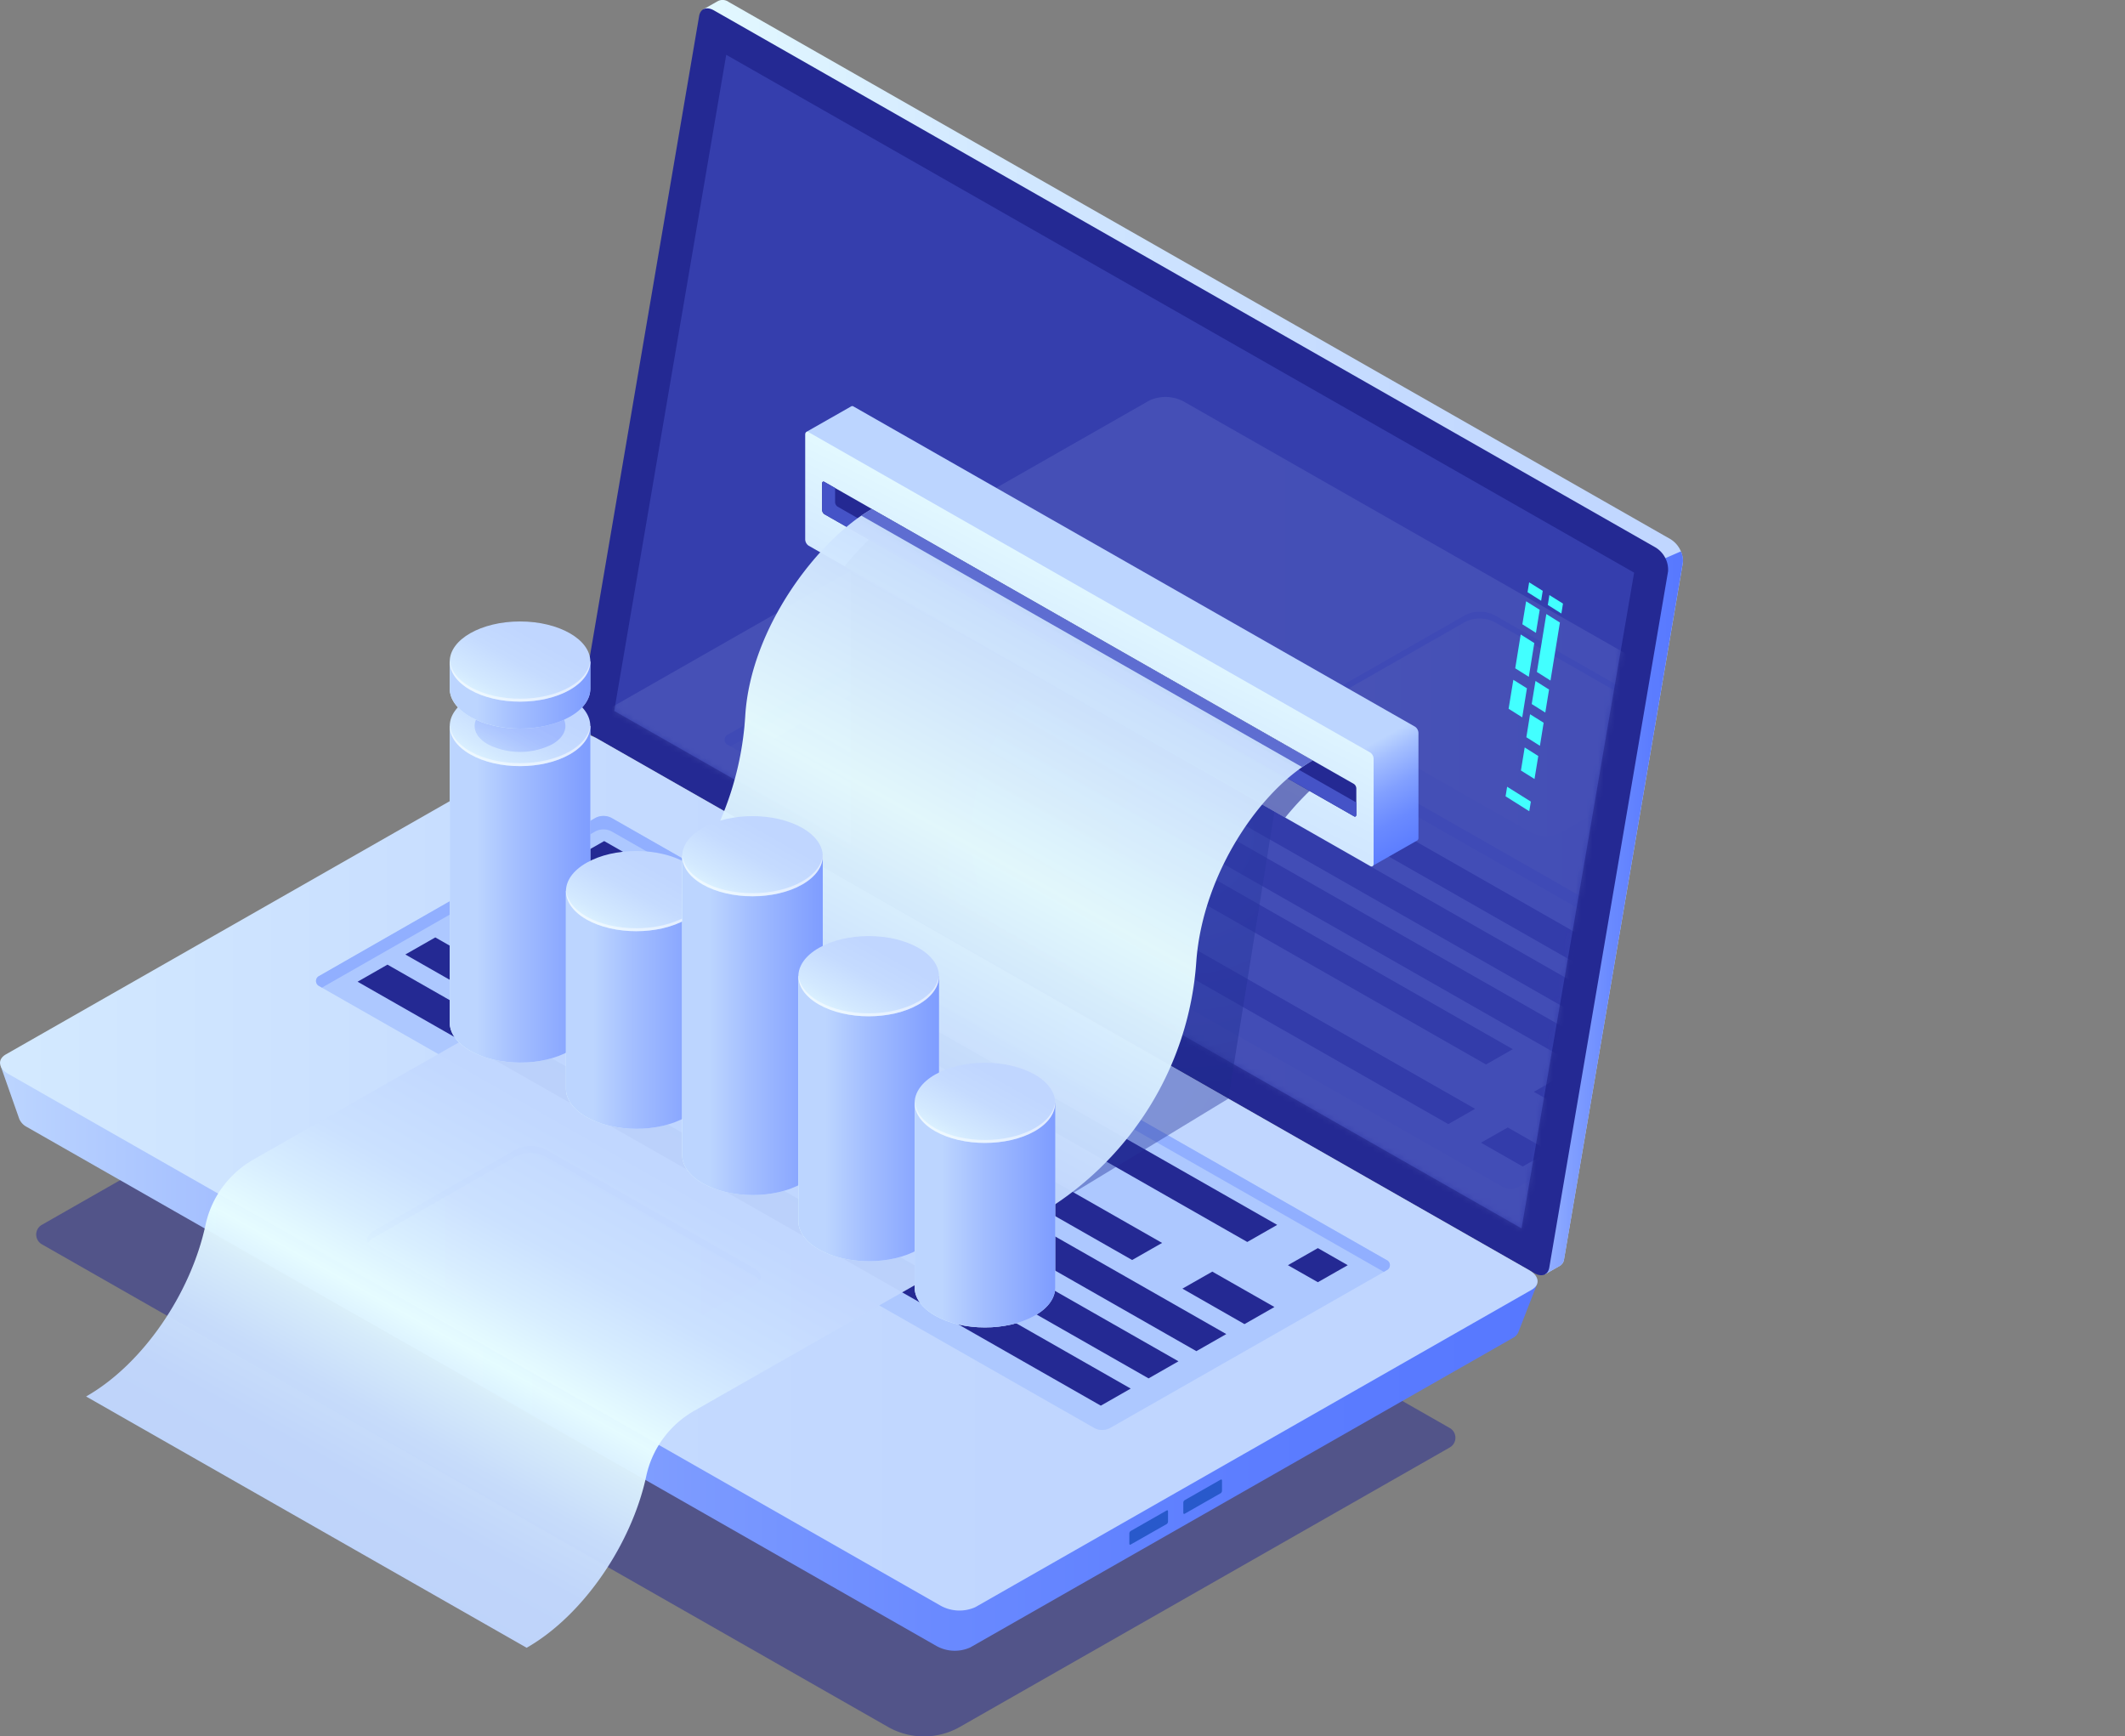 <svg xmlns="http://www.w3.org/2000/svg" fill="none" viewBox="0 0 377 308">
    <rect x="0" y="0" width="377" height="308" fill="#808080" stroke="none"/>
    <g clip-path="url(#a)">
      <path fill="#242993" d="m100.711 164.069 156.466 89.218a1.985 1.985 0 0 1 0 3.48l-86.883 49.553a12.873 12.873 0 0 1-6.377 1.688c-2.239 0-4.438-.582-6.377-1.688L7.46 220.731a2.011 2.011 0 0 1-.757-.733 1.983 1.983 0 0 1 .757-2.756l93.251-53.173Z" opacity=".5"/>
      <path fill="url(#b)" d="M105.58 124.914 126.493 2.34l-1.68-.7 2.521-1.43a1.828 1.828 0 0 1 1.943.14l167.106 95.297a4.678 4.678 0 0 1 1.665 1.803c.382.736.559 1.56.511 2.387l-21.075 123.514a1.55 1.55 0 0 1-.275.743 1.588 1.588 0 0 1-.606.517l-2.47 1.41-.425-2.28h.142l-166.094-94.678a4.691 4.691 0 0 1-1.651-1.786 4.628 4.628 0 0 1-.525-2.363Z"/>
      <path fill="url(#c)" d="m295.451 99.007 2.754-1.2a3.76 3.76 0 0 1 .354 2l-21.075 123.544a1.58 1.58 0 0 1-.881 1.26l-2.47 1.41-.425-2.28h.142l-8.412-4.789 30.013-119.945Z"/>
      <path fill="#242993" d="m105.134 130.553 167.106 95.288c1.286.739 2.389.32 2.622-1l21.075-123.504a4.595 4.595 0 0 0-.509-2.393 4.665 4.665 0 0 0-1.667-1.807L126.655 1.84c-1.285-.73-2.389-.31-2.621 1l-21.076 123.514a4.634 4.634 0 0 0 .515 2.389 4.708 4.708 0 0 0 1.661 1.81Z"/>
      <path fill="#4553C7" d="m128.842 9.719 161.072 91.858-19.972 116.315-160.971-91.788L128.842 9.719Z" opacity=".51"/>
      <path fill="url(#d)" d="m.091 189.015 9.11 4.71 91.439-52.154a6.722 6.722 0 0 1 5.972.25l157.712 89.989c1.508-.83 8.392-4.1 8.392-4.1l-3.341 8.589a2.005 2.005 0 0 1-.931 1l-96.307 54.923a6.683 6.683 0 0 1-5.973-.24L4.768 199.904a2.916 2.916 0 0 1-1.347-1.42l-3.33-9.469Z"/>
      <path fill="url(#e)" d="m1.498 190.505 165.405 94.328a6.902 6.902 0 0 0 6.125.25l98.696-56.293c1.569-.889 1.377-2.459-.435-3.489l-165.405-94.328a6.9 6.9 0 0 0-6.125-.25L1.063 187.016c-1.569.89-1.356 2.449.435 3.489Z"/>
      <path fill="#2859CB" d="M216.798 264.426v-1.79c0-.17-.101-.25-.233-.18l-6.397 3.65a.54.54 0 0 0-.233.439v1.79c0 .17.101.25.233.18l6.397-3.649a.54.54 0 0 0 .233-.44Zm-9.576 5.469v-1.8c0-.17-.111-.25-.233-.17l-6.397 3.65a.526.526 0 0 0-.233.44v1.789c0 .17.101.25.233.17l6.397-3.639a.571.571 0 0 0 .233-.44Z"/>
      <path fill="#ADC8FF" d="m245.992 223.521-137.446-78.39a3.072 3.072 0 0 0-2.966 0l-48.944 27.997a1.001 1.001 0 0 0-.57.899.996.996 0 0 0 .57.9l137.426 78.33a2.948 2.948 0 0 0 2.956 0l49.014-27.936a.988.988 0 0 0 .385-1.44 1.012 1.012 0 0 0-.425-.36Z"/>
      <path fill="#91AFFF" d="m245.992 225.321-.486.28-136.96-78.1a3.06 3.06 0 0 0-2.966 0l-48.458 27.686-.486-.28a1.004 1.004 0 0 1-.57-.9.995.995 0 0 1 .57-.899l48.944-27.997a3.072 3.072 0 0 1 2.966 0l137.446 78.39a.99.99 0 0 1 .432 1.451 1.02 1.02 0 0 1-.432.369Z"/>
      <path fill="#242993" d="m101.885 152.21 119.397 68.091 5.305-3.029-119.398-68.081-5.304 3.019Zm-13.018 7.429 111.988 63.862 5.314-3.03L94.182 156.61l-5.315 3.029Zm-8.473 4.83 131.859 75.2 5.304-3.03-131.858-75.2-5.305 3.03Zm-8.482 4.839 131.858 75.19 5.304-3.029-131.848-75.191-5.314 3.03Zm-8.473 4.829 131.858 75.2 5.305-3.029-131.859-75.2-5.304 3.029Zm165.051 50.284 5.314 3.019 5.304-3.019-5.304-3.03-5.314 3.03Zm-18.717 4.159 11.013 6.29 5.315-3.03-11.024-6.279-5.304 3.019Z"/>
      <path fill="url(#f)" d="m103.252 242.488-37.07-21.137c-1.447-.83-1.447-2.17 0-2.999l25.307-14.459a5.896 5.896 0 0 1 5.244 0l37.069 21.138c1.448.83 1.448 2.169 0 2.999l-25.307 14.458a5.829 5.829 0 0 1-5.243 0Z"/>
      <path fill="#91AFFF" d="m133.842 226.27-37.069-21.137a5.829 5.829 0 0 0-5.243 0l-25.307 14.448c-.384.205-.7.514-.911.89-.375-.73-.091-1.54.91-2.109l25.308-14.459a5.895 5.895 0 0 1 5.243 0l37.069 21.138c1.013.57 1.286 1.389.911 2.109a2.257 2.257 0 0 0-.911-.88Z"/>
      <g opacity=".11">
        <mask id="g" width="182" height="209" x="108" y="9" maskUnits="userSpaceOnUse" style="mask-type:luminance">
          <path fill="#fff" d="m128.842 9.729 161.082 91.858-19.982 116.315-160.961-91.798L128.842 9.729Z"/>
        </mask>
        <g mask="url(#g)">
          <path fill="url(#h)" d="m105.722 130.783 165.405 94.328a6.898 6.898 0 0 0 6.073.25l98.707-56.293c1.569-.89 1.366-2.45-.446-3.489L210.056 71.251a6.884 6.884 0 0 0-6.073-.25l-98.707 56.293c-1.569.889-1.366 2.449.446 3.489Z"/>
          <path fill="url(#i)" d="m271.612 147.691-37.059-21.137c-1.447-.82-1.447-2.16 0-3l25.307-14.448a5.828 5.828 0 0 1 5.244 0l37.059 21.127c1.447.83 1.447 2.17 0 3l-25.307 14.448a5.853 5.853 0 0 1-5.244.01Z"/>
          <path fill="#91AFFF" d="m302.203 131.473-37.059-21.137a5.829 5.829 0 0 0-5.243 0l-25.307 14.448a2.327 2.327 0 0 0-.911.89c-.385-.72-.091-1.54.911-2.11l25.307-14.448a5.824 5.824 0 0 1 5.243 0l37.059 21.127c1.013.58 1.296 1.39.911 2.11a2.25 2.25 0 0 0-.911-.88Z"/>
          <path fill="#ADC8FF" d="m318.501 180.727-137.456-78.39a3 3 0 0 0-2.956 0l-48.954 27.996a1.01 1.01 0 0 0-.416.369.99.99 0 0 0 .416 1.431l137.396 78.35a2.997 2.997 0 0 0 2.956 0l49.014-27.937a1.002 1.002 0 0 0 .592-.909.997.997 0 0 0-.592-.91Z"/>
          <path fill="#91AFFF" d="m318.501 182.526-.496.28-136.96-78.099a2.938 2.938 0 0 0-2.956 0l-48.458 27.686-.496-.28a1.01 1.01 0 0 1-.416-.369.99.99 0 0 1 .416-1.431l48.954-27.996a2.995 2.995 0 0 1 2.956 0l137.456 78.39a.997.997 0 0 1 0 1.819Z"/>
          <path fill="#242993" d="m141.941 128.394 119.751 68.291-4.747 2.709-119.742-68.291 4.738-2.709Zm12.623-7.19 113.819 64.902-4.747 2.71-113.82-64.912 4.748-2.7Zm122.312 69.751 10.629 6.06-4.737 2.709-10.639-6.059 4.747-2.71Zm-9.383 9.039 7.399 4.22-4.747 2.699-7.4-4.219 4.748-2.7Zm-105.024-83.299 132.942 75.81-4.737 2.71-132.952-75.81 4.747-2.71Zm7.906-4.509 132.942 75.82-4.738 2.699-132.951-75.81 4.747-2.709Zm7.906-4.51 132.942 75.82-4.738 2.7-132.951-75.81 4.747-2.71Z"/>
        </g>
      </g>
      <path fill="url(#j)" d="m182.3 216.532 35.632-21.657-80.111-45.684-37.809 25.096 82.288 42.245Z" opacity=".42"/>
      <path fill="url(#k)" d="m217.932 194.875 8.169-50.934-75.182-42.594v55.203l67.013 38.325Z" opacity=".42"/>
      <path fill="url(#l)" d="M143.054 76.61 151 72.09a.381.381 0 0 1 .405 0l99.658 56.823a1.414 1.414 0 0 1 .588 1.11v18.588a.564.564 0 0 1-.162.44l-8.028 4.569-.061-8.999-91.964-52.443a1.393 1.393 0 0 1-.598-1.12V84.69l-7.784-8.079Z"/>
      <path fill="url(#m)" d="m143.449 96.787 99.658 56.843c.324.18.587 0 .587-.44v-18.587a1.376 1.376 0 0 0-.587-1.11L143.449 76.66c-.324-.19-.597 0-.597.44v18.578a1.388 1.388 0 0 0 .597 1.109Z"/>
      <path fill="#242993" d="m157.155 93.028 77.601 45.064a53.336 53.336 0 0 0-6.752 6.939l-78.178-44.584a52.789 52.789 0 0 1 7.329-7.42Z" opacity=".6"/>
      <path fill="#242993" d="m146.253 91.208 93.969 53.593c.223.13.405 0 .405-.3v-4.669a1.002 1.002 0 0 0-.405-.76l-93.969-53.593c-.223-.13-.405 0-.405.3v4.67a.99.99 0 0 0 .405.76Z"/>
      <path fill="#4553C7" d="m146.253 85.479 1.903 1.09v2.52a.99.99 0 0 0 .405.76l92.066 52.503v2.149c0 .29-.182.43-.405.3l-93.969-53.593a.996.996 0 0 1-.405-.76v-4.67c0-.29.182-.429.405-.3Z"/>
      <path fill="url(#n)" d="m93.453 292.292-78.178-44.584c10.123-5.759 18.586-18.348 21.177-30.386a17.5 17.5 0 0 1 2.98-6.69c1.455-2 3.32-3.675 5.472-4.919l59.066-33.685a56.195 56.195 0 0 0 19.866-18.979 55.342 55.342 0 0 0 8.377-26.015c.941-15.818 13.048-31.376 22.452-36.736l78.188 44.615c-9.252 5.279-19.446 19.997-20.61 35.575a56.056 56.056 0 0 1-8.412 26.005 56.91 56.91 0 0 1-19.77 19.079l-60.979 34.726a17.722 17.722 0 0 0-5.467 4.914 17.477 17.477 0 0 0-2.975 6.684c-2.602 11.998-11.135 24.627-21.187 30.376v.02Z" opacity=".96"/>
      <path fill="#4553C7" d="m154.675 90.278 78.178 44.635c-.628.349-1.245.739-1.863 1.139l-78.178-44.584c.618-.44 1.235-.83 1.863-1.19Z" opacity=".8"/>
      <path fill="url(#o)" d="M79.787 128.783h24.943v52.613c0 1.82-1.225 3.64-3.655 5-4.869 2.779-12.764 2.779-17.633 0-2.44-1.39-3.655-3.21-3.655-5v-52.613Z"/>
      <path fill="url(#p)" d="M79.787 128.783h24.943v52.613c0 1.82-1.225 3.64-3.655 5-4.869 2.779-12.764 2.779-17.633 0-2.44-1.39-3.655-3.21-3.655-5v-52.613Z"/>
      <path fill="url(#q)" d="M83.442 133.813c4.869 2.779 12.764 2.779 17.633 0 4.869-2.78 4.869-7.279 0-10.059-4.869-2.78-12.764-2.78-17.633 0-4.87 2.78-4.87 7.279 0 10.059Z"/>
      <path fill="url(#r)" d="M86.57 132.033a12.708 12.708 0 0 0 5.688 1.343c1.977 0 3.926-.46 5.69-1.343 3.147-1.8 3.147-4.699 0-6.499a12.707 12.707 0 0 0-5.69-1.343c-1.976 0-3.925.46-5.689 1.343-3.148 1.8-3.148 4.699 0 6.499Z" opacity=".3"/>
      <path fill="#fff" d="M83.442 133.283c4.869 2.779 12.764 2.779 17.633 0 2.318-1.32 3.523-3 3.634-4.76.122 1.9-1.083 3.83-3.634 5.289-4.869 2.78-12.764 2.78-17.633 0-2.551-1.459-3.756-3.389-3.635-5.289.112 1.73 1.316 3.44 3.635 4.76Z" opacity=".5"/>
      <path fill="url(#s)" d="M79.787 117.355h24.943v4.799c0 1.82-1.225 3.64-3.655 4.999-4.869 2.78-12.764 2.78-17.633 0-2.44-1.389-3.655-3.209-3.655-4.999v-4.799Z"/>
      <path fill="url(#t)" d="M79.787 117.355h24.943v4.799c0 1.82-1.225 3.64-3.655 4.999-4.869 2.78-12.764 2.78-17.633 0-2.44-1.389-3.655-3.209-3.655-4.999v-4.799Z"/>
      <path fill="url(#u)" d="M92.258 124.454c6.888 0 12.472-3.183 12.472-7.109 0-3.927-5.584-7.109-12.472-7.109-6.887 0-12.47 3.182-12.47 7.109 0 3.926 5.583 7.109 12.47 7.109Z"/>
      <path fill="#fff" d="M83.442 121.854c4.869 2.78 12.764 2.78 17.633 0 2.318-1.32 3.523-3 3.634-4.769.122 1.909-1.083 3.839-3.634 5.299-4.869 2.77-12.764 2.77-17.633 0-2.551-1.46-3.756-3.39-3.635-5.299.112 1.739 1.316 3.449 3.635 4.769Z" opacity=".5"/>
      <path fill="url(#v)" d="M100.407 158.069h24.942v35.076c0 1.82-1.214 3.639-3.654 4.999-4.869 2.78-12.765 2.78-17.634 0-2.439-1.39-3.654-3.209-3.654-4.999v-35.076Z"/>
      <path fill="url(#w)" d="M100.407 158.069h24.942v35.076c0 1.82-1.214 3.639-3.654 4.999-4.869 2.78-12.765 2.78-17.634 0-2.439-1.39-3.654-3.209-3.654-4.999v-35.076Z"/>
      <path fill="url(#x)" d="M104.061 163.099c4.869 2.769 12.765 2.769 17.634 0 4.869-2.77 4.869-7.279 0-10.059-4.869-2.78-12.765-2.78-17.634 0s-4.869 7.279 0 10.059Z"/>
      <path fill="#fff" d="M104.061 162.569c4.869 2.78 12.765 2.78 17.634 0 2.318-1.32 3.523-3 3.634-4.769.122 1.909-1.083 3.839-3.634 5.299-4.869 2.77-12.765 2.77-17.634 0-2.55-1.46-3.755-3.39-3.634-5.299.112 1.729 1.316 3.449 3.634 4.769Z" opacity=".5"/>
      <path fill="url(#y)" d="M121.027 151.85h24.942v53.053c0 1.82-1.214 3.64-3.654 5-4.869 2.769-12.765 2.769-17.634 0-2.439-1.39-3.654-3.21-3.654-5V151.85Z"/>
      <path fill="url(#z)" d="M121.027 151.85h24.942v53.053c0 1.82-1.214 3.64-3.654 5-4.869 2.769-12.765 2.769-17.634 0-2.439-1.39-3.654-3.21-3.654-5V151.85Z"/>
      <path fill="url(#A)" d="M124.681 156.91c4.869 2.779 12.765 2.779 17.634 0 4.869-2.78 4.869-7.28 0-10.059-4.869-2.78-12.765-2.78-17.634 0-4.869 2.779-4.869 7.249 0 10.059Z"/>
      <path fill="#fff" d="M124.681 156.35c4.869 2.779 12.765 2.779 17.634 0 2.318-1.32 3.523-3 3.634-4.76.122 1.9-1.083 3.83-3.634 5.29-4.869 2.779-12.765 2.779-17.634 0-2.551-1.46-3.755-3.39-3.634-5.29.132 1.73 1.316 3.44 3.634 4.76Z" opacity=".5"/>
      <path fill="url(#B)" d="M141.647 173.157h24.942v43.475c0 1.82-1.214 3.649-3.654 4.999-4.869 2.78-12.765 2.78-17.634 0-2.439-1.38-3.654-3.209-3.654-4.999v-43.475Z"/>
      <path fill="url(#C)" d="M141.647 173.157h24.942v43.475c0 1.82-1.214 3.649-3.654 4.999-4.869 2.78-12.765 2.78-17.634 0-2.439-1.38-3.654-3.209-3.654-4.999v-43.475Z"/>
      <path fill="url(#D)" d="M145.301 178.187c4.869 2.78 12.765 2.78 17.634 0s4.869-7.279 0-10.059c-4.869-2.779-12.765-2.779-17.634 0-4.869 2.78-4.889 7.279 0 10.059Z"/>
      <path fill="#fff" d="M145.301 177.657c4.869 2.779 12.765 2.779 17.634 0 2.318-1.32 3.523-3 3.634-4.76.122 1.9-1.083 3.83-3.634 5.29-4.869 2.779-12.765 2.779-17.634 0-2.551-1.46-3.755-3.39-3.634-5.29.112 1.73 1.316 3.44 3.634 4.76Z" opacity=".5"/>
      <path fill="url(#E)" d="M162.267 195.625h24.942v32.755c0 1.82-1.214 3.64-3.654 5-4.869 2.779-12.765 2.779-17.634 0-2.439-1.39-3.654-3.21-3.654-5v-32.755Z"/>
      <path fill="url(#F)" d="M162.267 195.625h24.942v32.755c0 1.82-1.214 3.64-3.654 5-4.869 2.779-12.765 2.779-17.634 0-2.439-1.39-3.654-3.21-3.654-5v-32.755Z"/>
      <path fill="url(#G)" d="M165.921 200.654c4.869 2.77 12.765 2.77 17.634 0s4.869-7.279 0-10.059c-4.869-2.779-12.765-2.779-17.634 0-4.869 2.78-4.869 7.309 0 10.059Z"/>
      <path fill="#fff" d="M165.921 200.124c4.869 2.78 12.765 2.78 17.634 0 2.318-1.32 3.523-2.999 3.634-4.769.122 1.909-1.083 3.839-3.634 5.299-4.869 2.77-12.765 2.77-17.634 0-2.551-1.46-3.755-3.39-3.634-5.299.112 1.74 1.316 3.449 3.634 4.769Z" opacity=".5"/>
      <path fill="#42FFFF" d="m274.599 107.306 2.409 1.52.283-1.76-2.409-1.51-.283 1.75Zm-1.934 11.888 2.409 1.52 1.671-10.288-2.409-1.51-1.671 10.278Zm-.921 5.69 2.409 1.509.668-4.079-2.409-1.52-.668 4.09Zm-.951 5.889 2.409 1.52.658-4.09-2.409-1.509-.658 4.079Zm-.709-20.037 2.409 1.52.668-4.09-2.409-1.51-.668 4.08Zm-1.265 7.809 2.409 1.509.972-5.989-2.41-1.52-.971 6Zm-1.175 7.179 2.42 1.519.83-5.149-2.409-1.51-.841 5.14Zm2.187 10.948 2.409 1.51.668-4.079-2.409-1.52-.668 4.089Zm1.174-31.626 2.409 1.52.284-1.76-2.409-1.509-.284 1.749Zm-3.897 36.206 4.201 2.649.283-1.71-4.211-2.639-.273 1.7Z"/>
    </g>
    <defs>
      <linearGradient id="b" x1="298.59" x2="105.549" y1="113.015" y2="113.015" gradientUnits="userSpaceOnUse">
        <stop stop-color="#C0D6FF"/>
        <stop offset=".3" stop-color="#C5DBFF"/>
        <stop offset=".65" stop-color="#D3E9FF"/>
        <stop offset="1" stop-color="#E9FFFF"/>
      </linearGradient>
      <linearGradient id="c" x1="298.589" x2="265.438" y1="161.909" y2="161.909" gradientUnits="userSpaceOnUse">
        <stop stop-color="#5778FF"/>
        <stop offset=".18" stop-color="#5C7DFF"/>
        <stop offset=".39" stop-color="#6A8AFF"/>
        <stop offset=".61" stop-color="#82A0FF"/>
        <stop offset=".85" stop-color="#A3BEFF"/>
        <stop offset="1" stop-color="#BCD5FF"/>
      </linearGradient>
      <linearGradient id="d" x1="272.726" x2=".091" y1="216.882" y2="216.882" gradientUnits="userSpaceOnUse">
        <stop stop-color="#5778FF"/>
        <stop offset=".18" stop-color="#5C7DFF"/>
        <stop offset=".39" stop-color="#6A8AFF"/>
        <stop offset=".61" stop-color="#82A0FF"/>
        <stop offset=".85" stop-color="#A3BEFF"/>
        <stop offset="1" stop-color="#BCD5FF"/>
      </linearGradient>
      <linearGradient id="e" x1="181.116" x2="-91.661" y1="207.903" y2="207.903" gradientUnits="userSpaceOnUse">
        <stop stop-color="#C0D6FF"/>
        <stop offset=".3" stop-color="#C5DBFF"/>
        <stop offset=".65" stop-color="#D3E9FF"/>
        <stop offset="1" stop-color="#E9FFFF"/>
      </linearGradient>
      <linearGradient id="f" x1="134.926" x2="65.099" y1="223.201" y2="223.201" gradientUnits="userSpaceOnUse">
        <stop stop-color="#C0D6FF"/>
        <stop offset=".3" stop-color="#C5DBFF"/>
        <stop offset=".65" stop-color="#D3E9FF"/>
        <stop offset="1" stop-color="#E9FFFF"/>
      </linearGradient>
      <linearGradient id="h" x1="285.339" x2="12.552" y1="148.181" y2="148.181" gradientUnits="userSpaceOnUse">
        <stop stop-color="#C0D6FF"/>
        <stop offset=".3" stop-color="#C5DBFF"/>
        <stop offset=".65" stop-color="#D3E9FF"/>
        <stop offset="1" stop-color="#E9FFFF"/>
      </linearGradient>
      <linearGradient id="i" x1="303.297" x2="233.47" y1="128.403" y2="128.403" gradientUnits="userSpaceOnUse">
        <stop stop-color="#C0D6FF"/>
        <stop offset=".3" stop-color="#C5DBFF"/>
        <stop offset=".65" stop-color="#D3E9FF"/>
        <stop offset="1" stop-color="#E9FFFF"/>
      </linearGradient>
      <linearGradient id="l" x1="231.921" x2="180.179" y1="165.179" y2="70.859" gradientUnits="userSpaceOnUse">
        <stop stop-color="#5778FF"/>
        <stop offset=".04" stop-color="#5C7DFF"/>
        <stop offset=".09" stop-color="#6A8AFF"/>
        <stop offset=".14" stop-color="#82A0FF"/>
        <stop offset=".19" stop-color="#A3BEFF"/>
        <stop offset=".22" stop-color="#BCD5FF"/>
      </linearGradient>
      <linearGradient id="m" x1="167.146" x2="201.561" y1="165.519" y2="97.403" gradientUnits="userSpaceOnUse">
        <stop stop-color="#C0D6FF"/>
        <stop offset=".3" stop-color="#C5DBFF"/>
        <stop offset=".65" stop-color="#D3E9FF"/>
        <stop offset="1" stop-color="#E9FFFF"/>
      </linearGradient>
      <linearGradient id="n" x1="72.286" x2="181.756" y1="287.333" y2="90.953" gradientUnits="userSpaceOnUse">
        <stop stop-color="#C0D6FF"/>
        <stop offset=".08" stop-color="#C3D9FF"/>
        <stop offset=".13" stop-color="#CCE2FF"/>
        <stop offset=".18" stop-color="#DCF2FF"/>
        <stop offset=".21" stop-color="#E9FFFF"/>
        <stop offset=".26" stop-color="#D8EEFF"/>
        <stop offset=".31" stop-color="#CBE1FF"/>
        <stop offset=".39" stop-color="#C2D8FF"/>
        <stop offset=".51" stop-color="#C0D6FF"/>
        <stop offset=".62" stop-color="#D0E6FF"/>
        <stop offset=".75" stop-color="#E9FFFF"/>
        <stop offset="1" stop-color="#C0D6FF"/>
      </linearGradient>
      <linearGradient id="o" x1="104.73" x2="79.929" y1="158.649" y2="158.649" gradientUnits="userSpaceOnUse">
        <stop stop-color="#C0D6FF"/>
        <stop offset=".5" stop-color="#D2E8FF"/>
        <stop offset="1" stop-color="#E9FFFF"/>
      </linearGradient>
      <linearGradient id="p" x1="132.516" x2="84.596" y1="158.649" y2="158.649" gradientUnits="userSpaceOnUse">
        <stop stop-color="#5778FF"/>
        <stop offset=".18" stop-color="#5C7DFF"/>
        <stop offset=".39" stop-color="#6A8AFF"/>
        <stop offset=".61" stop-color="#82A0FF"/>
        <stop offset=".85" stop-color="#A3BEFF"/>
        <stop offset="1" stop-color="#BCD5FF"/>
      </linearGradient>
      <linearGradient id="q" x1="93.432" x2="84.795" y1="123.759" y2="138.973" gradientUnits="userSpaceOnUse">
        <stop stop-color="#C0D6FF"/>
        <stop offset=".3" stop-color="#C5DBFF"/>
        <stop offset=".65" stop-color="#D3E9FF"/>
        <stop offset="1" stop-color="#E9FFFF"/>
      </linearGradient>
      <linearGradient id="r" x1="90.288" x2="84.712" y1="125.544" y2="135.367" gradientUnits="userSpaceOnUse">
        <stop stop-color="#5778FF"/>
        <stop offset=".18" stop-color="#5C7DFF"/>
        <stop offset=".39" stop-color="#6A8AFF"/>
        <stop offset=".61" stop-color="#82A0FF"/>
        <stop offset=".85" stop-color="#A3BEFF"/>
        <stop offset="1" stop-color="#BCD5FF"/>
      </linearGradient>
      <linearGradient id="s" x1="104.73" x2="79.929" y1="123.314" y2="123.314" gradientUnits="userSpaceOnUse">
        <stop stop-color="#C0D6FF"/>
        <stop offset=".5" stop-color="#D2E8FF"/>
        <stop offset="1" stop-color="#E9FFFF"/>
      </linearGradient>
      <linearGradient id="t" x1="132.516" x2="84.596" y1="123.314" y2="123.314" gradientUnits="userSpaceOnUse">
        <stop stop-color="#5778FF"/>
        <stop offset=".18" stop-color="#5C7DFF"/>
        <stop offset=".39" stop-color="#6A8AFF"/>
        <stop offset=".61" stop-color="#82A0FF"/>
        <stop offset=".85" stop-color="#A3BEFF"/>
        <stop offset="1" stop-color="#BCD5FF"/>
      </linearGradient>
      <linearGradient id="u" x1="93.432" x2="84.795" y1="112.32" y2="127.535" gradientUnits="userSpaceOnUse">
        <stop stop-color="#C0D6FF"/>
        <stop offset=".3" stop-color="#C5DBFF"/>
        <stop offset=".65" stop-color="#D3E9FF"/>
        <stop offset="1" stop-color="#E9FFFF"/>
      </linearGradient>
      <linearGradient id="v" x1="125.35" x2="100.549" y1="179.167" y2="179.167" gradientUnits="userSpaceOnUse">
        <stop stop-color="#C0D6FF"/>
        <stop offset=".5" stop-color="#D2E8FF"/>
        <stop offset="1" stop-color="#E9FFFF"/>
      </linearGradient>
      <linearGradient id="w" x1="153.146" x2="105.215" y1="179.167" y2="179.167" gradientUnits="userSpaceOnUse">
        <stop stop-color="#5778FF"/>
        <stop offset=".18" stop-color="#5C7DFF"/>
        <stop offset=".39" stop-color="#6A8AFF"/>
        <stop offset=".61" stop-color="#82A0FF"/>
        <stop offset=".85" stop-color="#A3BEFF"/>
        <stop offset="1" stop-color="#BCD5FF"/>
      </linearGradient>
      <linearGradient id="x" x1="114.146" x2="105.509" y1="153.045" y2="168.26" gradientUnits="userSpaceOnUse">
        <stop stop-color="#C0D6FF"/>
        <stop offset=".3" stop-color="#C5DBFF"/>
        <stop offset=".65" stop-color="#D3E9FF"/>
        <stop offset="1" stop-color="#E9FFFF"/>
      </linearGradient>
      <linearGradient id="y" x1="145.969" x2="121.169" y1="181.926" y2="181.926" gradientUnits="userSpaceOnUse">
        <stop stop-color="#C0D6FF"/>
        <stop offset=".5" stop-color="#D2E8FF"/>
        <stop offset="1" stop-color="#E9FFFF"/>
      </linearGradient>
      <linearGradient id="z" x1="173.766" x2="125.846" y1="181.926" y2="181.926" gradientUnits="userSpaceOnUse">
        <stop stop-color="#5778FF"/>
        <stop offset=".18" stop-color="#5C7DFF"/>
        <stop offset=".39" stop-color="#6A8AFF"/>
        <stop offset=".61" stop-color="#82A0FF"/>
        <stop offset=".85" stop-color="#A3BEFF"/>
        <stop offset="1" stop-color="#BCD5FF"/>
      </linearGradient>
      <linearGradient id="A" x1="134.859" x2="126.222" y1="146.826" y2="162.04" gradientUnits="userSpaceOnUse">
        <stop stop-color="#C0D6FF"/>
        <stop offset=".3" stop-color="#C5DBFF"/>
        <stop offset=".65" stop-color="#D3E9FF"/>
        <stop offset="1" stop-color="#E9FFFF"/>
      </linearGradient>
      <linearGradient id="B" x1="166.589" x2="141.789" y1="198.454" y2="198.454" gradientUnits="userSpaceOnUse">
        <stop stop-color="#C0D6FF"/>
        <stop offset=".5" stop-color="#D2E8FF"/>
        <stop offset="1" stop-color="#E9FFFF"/>
      </linearGradient>
      <linearGradient id="C" x1="194.386" x2="146.465" y1="198.454" y2="198.454" gradientUnits="userSpaceOnUse">
        <stop stop-color="#5778FF"/>
        <stop offset=".18" stop-color="#5C7DFF"/>
        <stop offset=".39" stop-color="#6A8AFF"/>
        <stop offset=".61" stop-color="#82A0FF"/>
        <stop offset=".85" stop-color="#A3BEFF"/>
        <stop offset="1" stop-color="#BCD5FF"/>
      </linearGradient>
      <linearGradient id="D" x1="155.573" x2="146.936" y1="168.133" y2="183.348" gradientUnits="userSpaceOnUse">
        <stop stop-color="#C0D6FF"/>
        <stop offset=".3" stop-color="#C5DBFF"/>
        <stop offset=".65" stop-color="#D3E9FF"/>
        <stop offset="1" stop-color="#E9FFFF"/>
      </linearGradient>
      <linearGradient id="E" x1="187.209" x2="162.419" y1="215.562" y2="215.562" gradientUnits="userSpaceOnUse">
        <stop stop-color="#C0D6FF"/>
        <stop offset=".5" stop-color="#D2E8FF"/>
        <stop offset="1" stop-color="#E9FFFF"/>
      </linearGradient>
      <linearGradient id="F" x1="215.006" x2="167.085" y1="215.562" y2="215.562" gradientUnits="userSpaceOnUse">
        <stop stop-color="#5778FF"/>
        <stop offset=".18" stop-color="#5C7DFF"/>
        <stop offset=".39" stop-color="#6A8AFF"/>
        <stop offset=".61" stop-color="#82A0FF"/>
        <stop offset=".85" stop-color="#A3BEFF"/>
        <stop offset="1" stop-color="#BCD5FF"/>
      </linearGradient>
      <linearGradient id="G" x1="176.295" x2="167.658" y1="190.595" y2="205.81" gradientUnits="userSpaceOnUse">
        <stop stop-color="#C0D6FF"/>
        <stop offset=".3" stop-color="#C5DBFF"/>
        <stop offset=".65" stop-color="#D3E9FF"/>
        <stop offset="1" stop-color="#E9FFFF"/>
      </linearGradient>
      <radialGradient id="j" cx="0" cy="0" r="1" gradientTransform="matrix(-78.198 0 0 -77.24 193.273 182.866)" gradientUnits="userSpaceOnUse">
        <stop stop-color="#2B3AA5"/>
        <stop offset="1" stop-color="#182484"/>
      </radialGradient>
      <radialGradient id="k" cx="0" cy="0" r="1" gradientTransform="matrix(-59.856 0 0 -59.122 210.37 148.111)" gradientUnits="userSpaceOnUse">
        <stop stop-color="#2B3AA5"/>
        <stop offset="1" stop-color="#182484"/>
      </radialGradient>
      <clipPath id="a">
        <path fill="#fff" d="M0 0h377v308H0z"/>
      </clipPath>
    </defs>
  </svg>